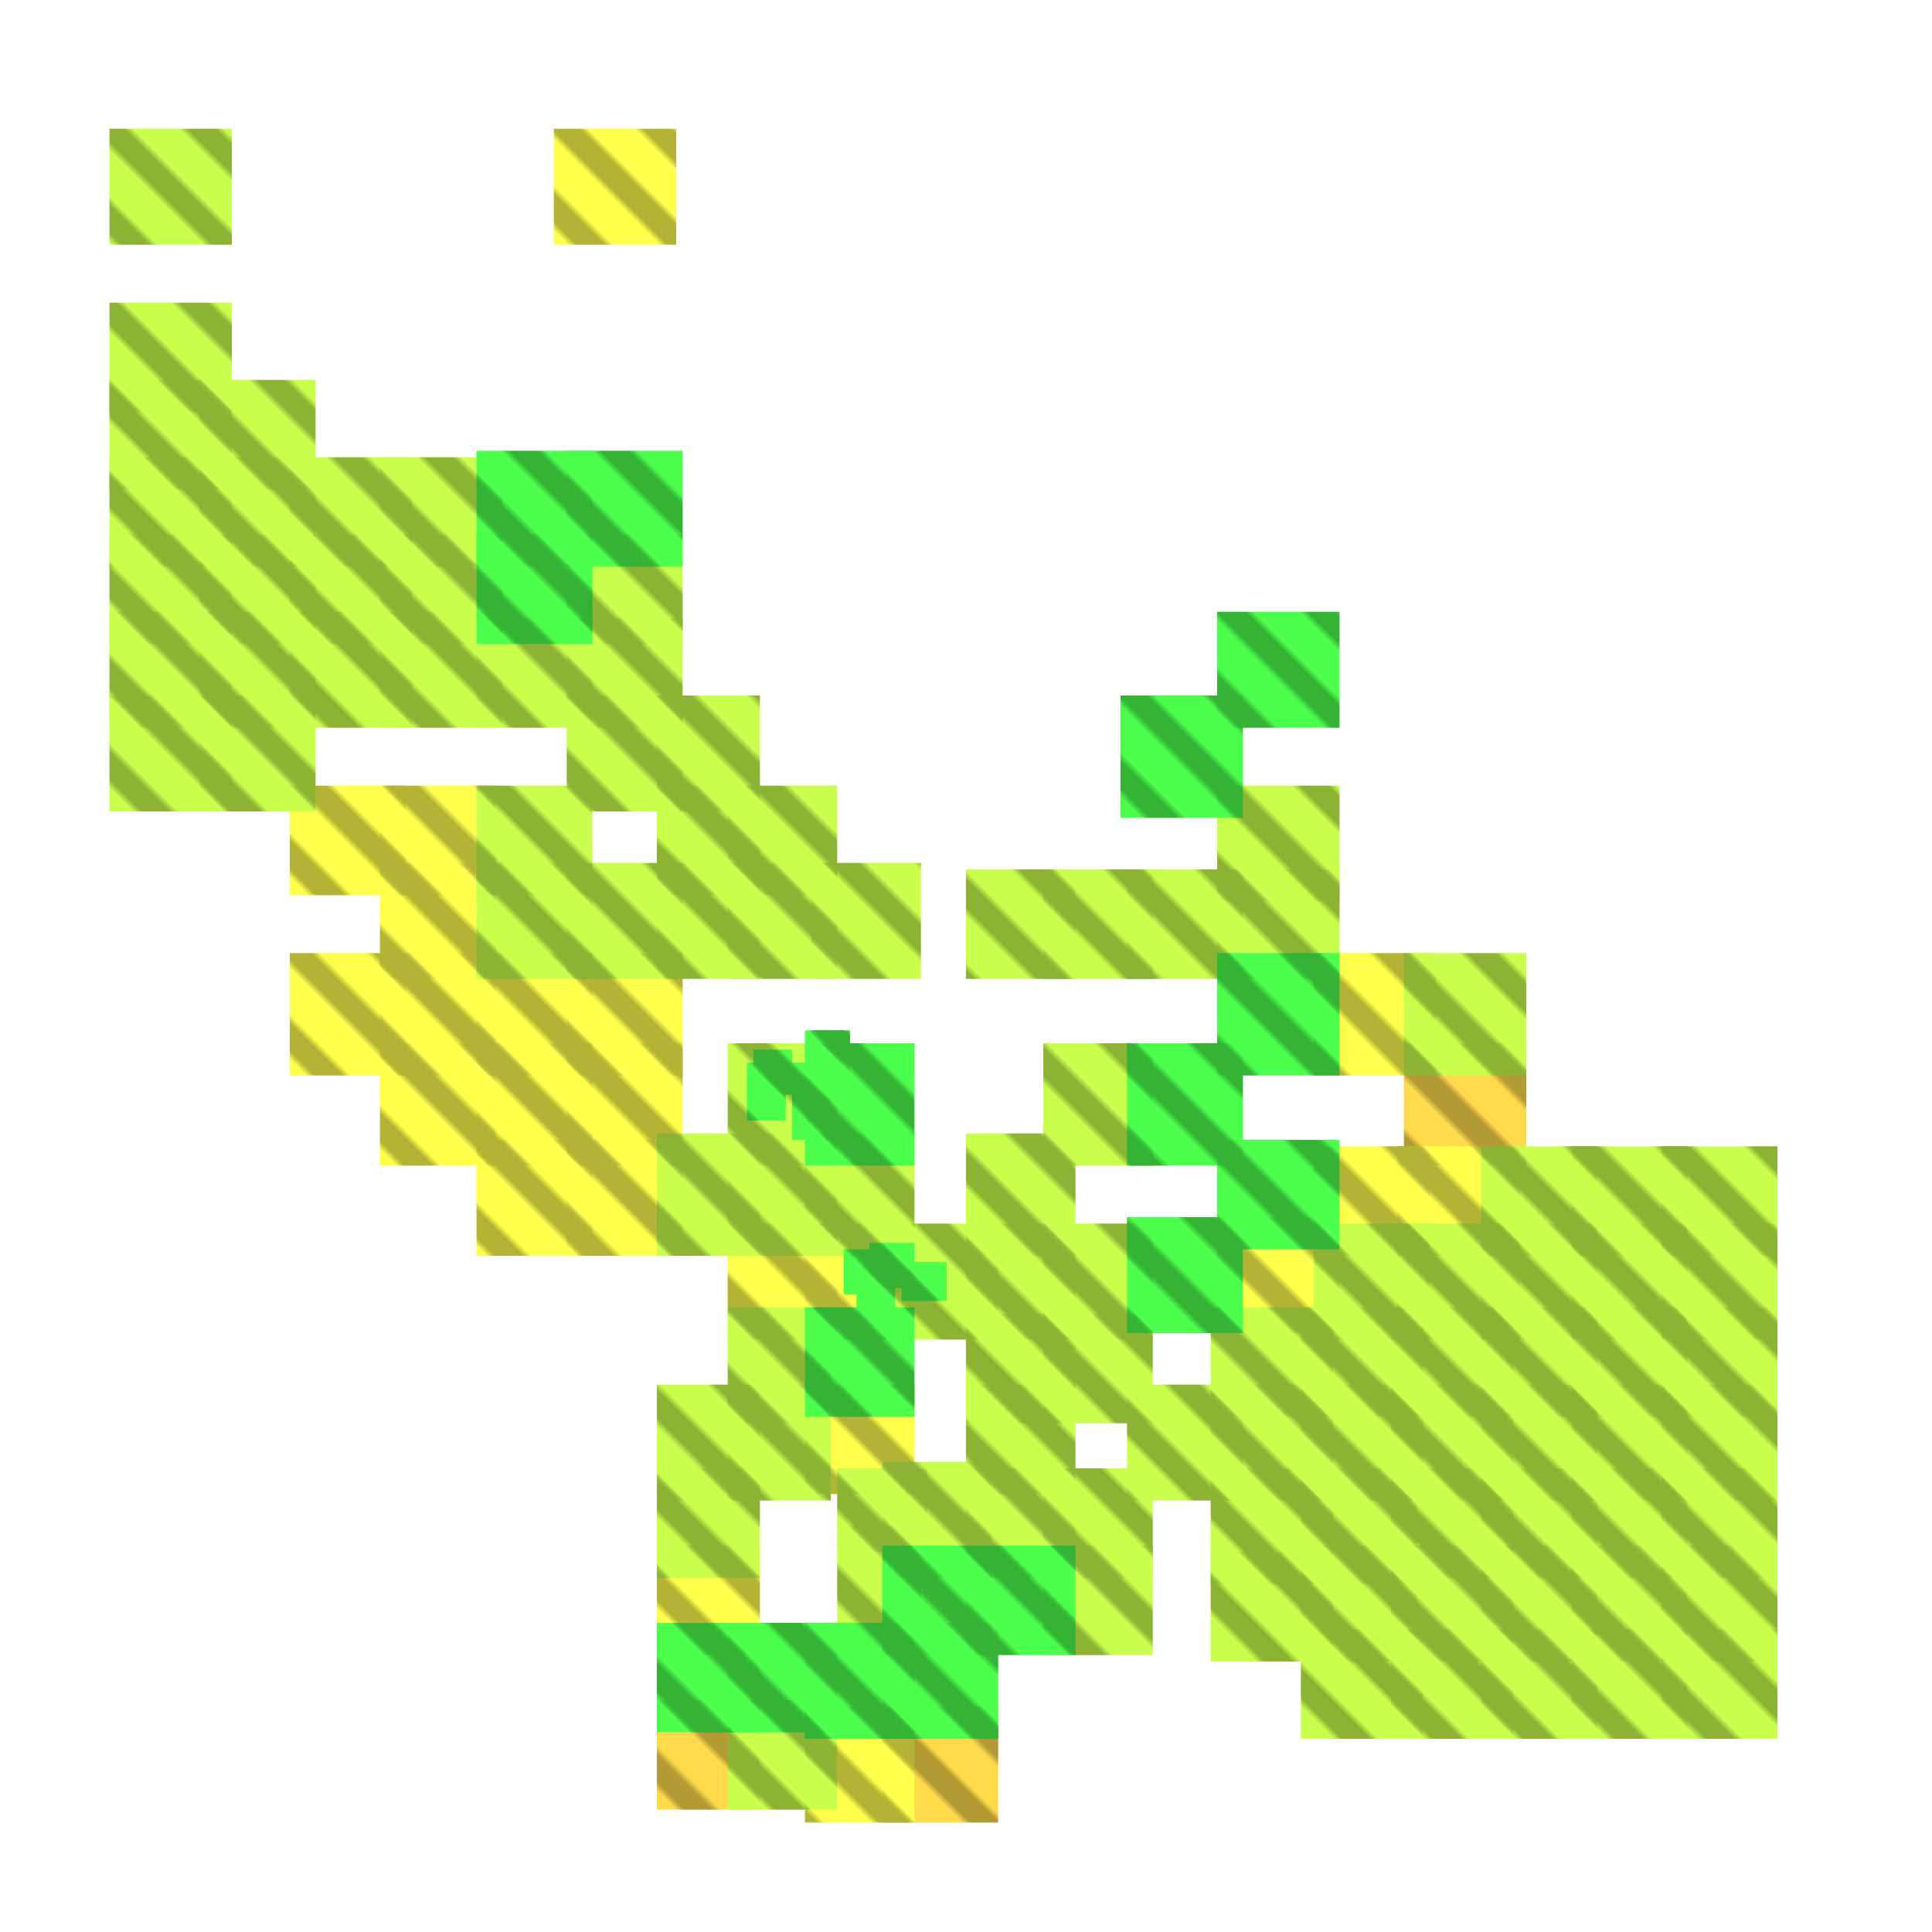 <?xml version="1.0" encoding="utf-8"?>
<svg xmlns="http://www.w3.org/2000/svg" width="300" height="300"
        viewBox="0 0 300 300" class="creatureMap" style="position:absolute;">
    <defs>
        <filter id="blur" x="-30%" y="-30%" width="160%" height="160%">
            <feGaussianBlur stdDeviation="3" />
        </filter>
        <pattern id="pattern-untameable" width="10" height="10" patternTransform="rotate(135)" patternUnits="userSpaceOnUse">
            <rect width="4" height="10" fill="black"></rect>
        </pattern>
        <filter id="groupStroke">
            <feFlood result="outsideColor" flood-color="black"/>
            <feMorphology in="SourceAlpha" operator="dilate" radius="2"/>
            <feComposite result="strokeoutline1" in="outsideColor" operator="in"/>
            <feComposite result="strokeoutline2" in="strokeoutline1" in2="SourceAlpha" operator="out"/>
            <feGaussianBlur in="strokeoutline2" result="strokeblur" stdDeviation="1"/>
        </filter>
        <style>
            .spawningMap-very-common { fill: #0F0; }
            .spawningMap-common { fill: #B2FF00; }
            .spawningMap-uncommon { fill: #FF0; }
            .spawningMap-very-uncommon { fill: #FC0; }
            .spawningMap-rare { fill: #F60; }
            .spawningMap-very-rare { fill: #F00; }
            .spawning-map-point { stroke:black; stroke-width:1; }
        </style>
    </defs>

<g filter="url(#blur)" opacity="0.7">
<g class="spawningMap-very-uncommon">
<rect x="137" y="265" width="18" height="18" />
<rect x="218" y="162" width="19" height="19" />
<rect x="102" y="264" width="16" height="17" />
</g>
<g class="spawningMap-uncommon">
<rect x="59" y="148" width="18" height="19" />
<rect x="59" y="162" width="18" height="19" />
<rect x="59" y="134" width="18" height="18" />
<rect x="102" y="240" width="16" height="17" />
<rect x="204" y="178" width="18" height="17" />
<rect x="217" y="178" width="19" height="17" />
<rect x="125" y="265" width="17" height="18" />
<rect x="125" y="215" width="17" height="17" />
<rect x="125" y="190" width="17" height="18" />
<rect x="189" y="189" width="19" height="18" />
<rect x="204" y="148" width="19" height="19" />
<rect x="86" y="20" width="19" height="18" />
<rect x="45" y="148" width="18" height="19" />
<rect x="45" y="122" width="18" height="17" />
<rect x="74" y="177" width="18" height="18" />
<rect x="88" y="177" width="18" height="18" />
<rect x="113" y="190" width="17" height="18" />
<rect x="74" y="148" width="18" height="19" />
<rect x="74" y="162" width="18" height="19" />
<rect x="88" y="148" width="18" height="19" />
<rect x="88" y="162" width="18" height="19" />
<rect x="59" y="122" width="18" height="17" />
</g>
<g class="spawningMap-common">
<rect x="113" y="264" width="17" height="17" />
<rect x="202" y="228" width="18" height="18" />
<rect x="102" y="228" width="16" height="17" />
<rect x="204" y="190" width="18" height="18" />
<rect x="217" y="190" width="19" height="18" />
<rect x="188" y="228" width="19" height="18" />
<rect x="202" y="240" width="18" height="18" />
<rect x="88" y="134" width="18" height="18" />
<rect x="102" y="122" width="16" height="17" />
<rect x="102" y="134" width="16" height="18" />
<rect x="113" y="122" width="17" height="17" />
<rect x="113" y="134" width="17" height="18" />
<rect x="74" y="96" width="18" height="17" />
<rect x="88" y="96" width="18" height="17" />
<rect x="88" y="108" width="18" height="18" />
<rect x="102" y="108" width="16" height="18" />
<rect x="88" y="83" width="18" height="17" />
<rect x="130" y="228" width="14" height="13" />
<rect x="130" y="237" width="13" height="15" />
<rect x="137" y="227" width="17" height="18" />
<rect x="150" y="228" width="17" height="17" />
<rect x="162" y="228" width="17" height="17" />
<rect x="162" y="240" width="17" height="17" />
<rect x="150" y="204" width="17" height="17" />
<rect x="150" y="215" width="17" height="17" />
<rect x="162" y="204" width="17" height="17" />
<rect x="125" y="176" width="17" height="19" />
<rect x="137" y="190" width="18" height="18" />
<rect x="150" y="176" width="17" height="19" />
<rect x="150" y="190" width="17" height="18" />
<rect x="162" y="190" width="17" height="18" />
<rect x="188" y="203" width="19" height="17" />
<rect x="162" y="162" width="17" height="19" />
<rect x="126" y="134" width="17" height="18" />
<rect x="188" y="215" width="19" height="18" />
<rect x="150" y="135" width="17" height="17" />
<rect x="162" y="135" width="17" height="17" />
<rect x="218" y="148" width="19" height="19" />
<rect x="175" y="135" width="18" height="17" />
<rect x="189" y="122" width="19" height="18" />
<rect x="189" y="135" width="19" height="17" />
<rect x="17" y="95" width="19" height="18" />
<rect x="17" y="108" width="19" height="18" />
<rect x="31" y="95" width="18" height="18" />
<rect x="31" y="108" width="18" height="18" />
<rect x="17" y="20" width="19" height="18" />
<rect x="59" y="83" width="19" height="17" />
<rect x="17" y="83" width="19" height="17" />
<rect x="202" y="253" width="19" height="17" />
<rect x="31" y="71" width="18" height="17" />
<rect x="31" y="83" width="18" height="17" />
<rect x="17" y="47" width="19" height="17" />
<rect x="17" y="59" width="19" height="17" />
<rect x="31" y="59" width="18" height="17" />
<rect x="216" y="253" width="19" height="17" />
<rect x="230" y="253" width="18" height="17" />
<rect x="244" y="253" width="18" height="17" />
<rect x="258" y="253" width="18" height="17" />
<rect x="216" y="240" width="19" height="18" />
<rect x="230" y="240" width="18" height="18" />
<rect x="244" y="240" width="18" height="18" />
<rect x="258" y="240" width="18" height="18" />
<rect x="216" y="228" width="19" height="17" />
<rect x="230" y="228" width="18" height="17" />
<rect x="244" y="228" width="18" height="17" />
<rect x="258" y="228" width="18" height="17" />
<rect x="216" y="215" width="19" height="18" />
<rect x="230" y="215" width="18" height="18" />
<rect x="244" y="215" width="18" height="18" />
<rect x="258" y="215" width="18" height="18" />
<rect x="216" y="203" width="19" height="17" />
<rect x="230" y="203" width="18" height="17" />
<rect x="244" y="203" width="18" height="17" />
<rect x="258" y="203" width="18" height="17" />
<rect x="230" y="190" width="18" height="18" />
<rect x="244" y="190" width="18" height="18" />
<rect x="258" y="190" width="18" height="18" />
<rect x="230" y="178" width="18" height="17" />
<rect x="244" y="178" width="18" height="17" />
<rect x="258" y="178" width="18" height="17" />
<rect x="202" y="215" width="19" height="18" />
<rect x="202" y="203" width="19" height="17" />
<rect x="45" y="71" width="19" height="17" />
<rect x="45" y="95" width="19" height="18" />
<rect x="45" y="83" width="19" height="17" />
<rect x="59" y="71" width="19" height="17" />
<rect x="17" y="71" width="19" height="17" />
<rect x="188" y="241" width="19" height="17" />
<rect x="59" y="95" width="19" height="18" />
<rect x="102" y="215" width="16" height="18" />
<rect x="113" y="203" width="16" height="18" />
<rect x="113" y="215" width="16" height="18" />
<rect x="113" y="176" width="17" height="19" />
<rect x="102" y="176" width="16" height="19" />
<rect x="175" y="215" width="18" height="18" />
<rect x="113" y="162" width="17" height="19" />
<rect x="74" y="122" width="18" height="17" />
<rect x="74" y="134" width="18" height="18" />
</g>
<g class="spawningMap-very-common">
<rect x="102" y="252" width="16" height="17" />
<rect x="113" y="252" width="17" height="17" />
<rect x="174" y="108" width="19" height="19" />
<rect x="189" y="95" width="19" height="18" />
<rect x="74" y="70" width="18" height="18" />
<rect x="74" y="83" width="18" height="17" />
<rect x="88" y="70" width="18" height="18" />
<rect x="125" y="252" width="17" height="18" />
<rect x="137" y="252" width="18" height="18" />
<rect x="137" y="240" width="17" height="17" />
<rect x="150" y="240" width="17" height="17" />
<rect x="125" y="203" width="17" height="17" />
<rect x="125" y="162" width="17" height="19" />
<rect x="175" y="189" width="18" height="18" />
<rect x="189" y="177" width="19" height="17" />
<rect x="175" y="162" width="18" height="19" />
<rect x="189" y="148" width="19" height="19" />
<rect x="125" y="160" width="6" height="7" />
<rect x="126" y="160" width="6" height="7" />
<rect x="123" y="165" width="6" height="6" />
<rect x="123" y="170" width="6" height="7" />
<rect x="117" y="163" width="6" height="7" />
<rect x="116" y="165" width="6" height="7" />
<rect x="116" y="167" width="6" height="7" />
<rect x="131" y="194" width="6" height="7" />
<rect x="134" y="194" width="6" height="6" />
<rect x="135" y="193" width="7" height="7" />
<rect x="140" y="196" width="6" height="6" />
<rect x="141" y="196" width="6" height="6" />
<rect x="133" y="200" width="6" height="6" />
</g>
</g>
<g fill="url(#pattern-untameable)" opacity="0.3">
<rect x="137" y="265" width="18" height="18"/>
<rect x="218" y="162" width="19" height="19"/>
<rect x="102" y="264" width="16" height="17"/>
<rect x="59" y="148" width="18" height="19"/>
<rect x="59" y="162" width="18" height="19"/>
<rect x="59" y="134" width="18" height="18"/>
<rect x="102" y="240" width="16" height="17"/>
<rect x="204" y="178" width="18" height="17"/>
<rect x="217" y="178" width="19" height="17"/>
<rect x="125" y="265" width="17" height="18"/>
<rect x="125" y="215" width="17" height="17"/>
<rect x="125" y="190" width="17" height="18"/>
<rect x="189" y="189" width="19" height="18"/>
<rect x="204" y="148" width="19" height="19"/>
<rect x="86" y="20" width="19" height="18"/>
<rect x="45" y="148" width="18" height="19"/>
<rect x="45" y="122" width="18" height="17"/>
<rect x="74" y="177" width="18" height="18"/>
<rect x="88" y="177" width="18" height="18"/>
<rect x="113" y="190" width="17" height="18"/>
<rect x="74" y="148" width="18" height="19"/>
<rect x="74" y="162" width="18" height="19"/>
<rect x="88" y="148" width="18" height="19"/>
<rect x="88" y="162" width="18" height="19"/>
<rect x="59" y="122" width="18" height="17"/>
<rect x="113" y="264" width="17" height="17"/>
<rect x="202" y="228" width="18" height="18"/>
<rect x="102" y="228" width="16" height="17"/>
<rect x="204" y="190" width="18" height="18"/>
<rect x="217" y="190" width="19" height="18"/>
<rect x="188" y="228" width="19" height="18"/>
<rect x="202" y="240" width="18" height="18"/>
<rect x="88" y="134" width="18" height="18"/>
<rect x="102" y="122" width="16" height="17"/>
<rect x="102" y="134" width="16" height="18"/>
<rect x="113" y="122" width="17" height="17"/>
<rect x="113" y="134" width="17" height="18"/>
<rect x="74" y="96" width="18" height="17"/>
<rect x="88" y="96" width="18" height="17"/>
<rect x="88" y="108" width="18" height="18"/>
<rect x="102" y="108" width="16" height="18"/>
<rect x="88" y="83" width="18" height="17"/>
<rect x="130" y="228" width="14" height="13"/>
<rect x="130" y="237" width="13" height="15"/>
<rect x="137" y="227" width="17" height="18"/>
<rect x="150" y="228" width="17" height="17"/>
<rect x="162" y="228" width="17" height="17"/>
<rect x="162" y="240" width="17" height="17"/>
<rect x="150" y="204" width="17" height="17"/>
<rect x="150" y="215" width="17" height="17"/>
<rect x="162" y="204" width="17" height="17"/>
<rect x="125" y="176" width="17" height="19"/>
<rect x="137" y="190" width="18" height="18"/>
<rect x="150" y="176" width="17" height="19"/>
<rect x="150" y="190" width="17" height="18"/>
<rect x="162" y="190" width="17" height="18"/>
<rect x="188" y="203" width="19" height="17"/>
<rect x="162" y="162" width="17" height="19"/>
<rect x="126" y="134" width="17" height="18"/>
<rect x="188" y="215" width="19" height="18"/>
<rect x="150" y="135" width="17" height="17"/>
<rect x="162" y="135" width="17" height="17"/>
<rect x="218" y="148" width="19" height="19"/>
<rect x="175" y="135" width="18" height="17"/>
<rect x="189" y="122" width="19" height="18"/>
<rect x="189" y="135" width="19" height="17"/>
<rect x="17" y="95" width="19" height="18"/>
<rect x="17" y="108" width="19" height="18"/>
<rect x="31" y="95" width="18" height="18"/>
<rect x="31" y="108" width="18" height="18"/>
<rect x="17" y="20" width="19" height="18"/>
<rect x="59" y="83" width="19" height="17"/>
<rect x="17" y="83" width="19" height="17"/>
<rect x="202" y="253" width="19" height="17"/>
<rect x="31" y="71" width="18" height="17"/>
<rect x="31" y="83" width="18" height="17"/>
<rect x="17" y="47" width="19" height="17"/>
<rect x="17" y="59" width="19" height="17"/>
<rect x="31" y="59" width="18" height="17"/>
<rect x="216" y="253" width="19" height="17"/>
<rect x="230" y="253" width="18" height="17"/>
<rect x="244" y="253" width="18" height="17"/>
<rect x="258" y="253" width="18" height="17"/>
<rect x="216" y="240" width="19" height="18"/>
<rect x="230" y="240" width="18" height="18"/>
<rect x="244" y="240" width="18" height="18"/>
<rect x="258" y="240" width="18" height="18"/>
<rect x="216" y="228" width="19" height="17"/>
<rect x="230" y="228" width="18" height="17"/>
<rect x="244" y="228" width="18" height="17"/>
<rect x="258" y="228" width="18" height="17"/>
<rect x="216" y="215" width="19" height="18"/>
<rect x="230" y="215" width="18" height="18"/>
<rect x="244" y="215" width="18" height="18"/>
<rect x="258" y="215" width="18" height="18"/>
<rect x="216" y="203" width="19" height="17"/>
<rect x="230" y="203" width="18" height="17"/>
<rect x="244" y="203" width="18" height="17"/>
<rect x="258" y="203" width="18" height="17"/>
<rect x="230" y="190" width="18" height="18"/>
<rect x="244" y="190" width="18" height="18"/>
<rect x="258" y="190" width="18" height="18"/>
<rect x="230" y="178" width="18" height="17"/>
<rect x="244" y="178" width="18" height="17"/>
<rect x="258" y="178" width="18" height="17"/>
<rect x="202" y="215" width="19" height="18"/>
<rect x="202" y="203" width="19" height="17"/>
<rect x="45" y="71" width="19" height="17"/>
<rect x="45" y="95" width="19" height="18"/>
<rect x="45" y="83" width="19" height="17"/>
<rect x="59" y="71" width="19" height="17"/>
<rect x="17" y="71" width="19" height="17"/>
<rect x="188" y="241" width="19" height="17"/>
<rect x="59" y="95" width="19" height="18"/>
<rect x="102" y="215" width="16" height="18"/>
<rect x="113" y="203" width="16" height="18"/>
<rect x="113" y="215" width="16" height="18"/>
<rect x="113" y="176" width="17" height="19"/>
<rect x="102" y="176" width="16" height="19"/>
<rect x="175" y="215" width="18" height="18"/>
<rect x="113" y="162" width="17" height="19"/>
<rect x="74" y="122" width="18" height="17"/>
<rect x="74" y="134" width="18" height="18"/>
<rect x="102" y="252" width="16" height="17"/>
<rect x="113" y="252" width="17" height="17"/>
<rect x="174" y="108" width="19" height="19"/>
<rect x="189" y="95" width="19" height="18"/>
<rect x="74" y="70" width="18" height="18"/>
<rect x="74" y="83" width="18" height="17"/>
<rect x="88" y="70" width="18" height="18"/>
<rect x="125" y="252" width="17" height="18"/>
<rect x="137" y="252" width="18" height="18"/>
<rect x="137" y="240" width="17" height="17"/>
<rect x="150" y="240" width="17" height="17"/>
<rect x="125" y="203" width="17" height="17"/>
<rect x="125" y="162" width="17" height="19"/>
<rect x="175" y="189" width="18" height="18"/>
<rect x="189" y="177" width="19" height="17"/>
<rect x="175" y="162" width="18" height="19"/>
<rect x="189" y="148" width="19" height="19"/>
<rect x="125" y="160" width="6" height="7"/>
<rect x="126" y="160" width="6" height="7"/>
<rect x="123" y="165" width="6" height="6"/>
<rect x="123" y="170" width="6" height="7"/>
<rect x="117" y="163" width="6" height="7"/>
<rect x="116" y="165" width="6" height="7"/>
<rect x="116" y="167" width="6" height="7"/>
<rect x="131" y="194" width="6" height="7"/>
<rect x="134" y="194" width="6" height="6"/>
<rect x="135" y="193" width="7" height="7"/>
<rect x="140" y="196" width="6" height="6"/>
<rect x="141" y="196" width="6" height="6"/>
<rect x="133" y="200" width="6" height="6"/>
</g>
</svg>